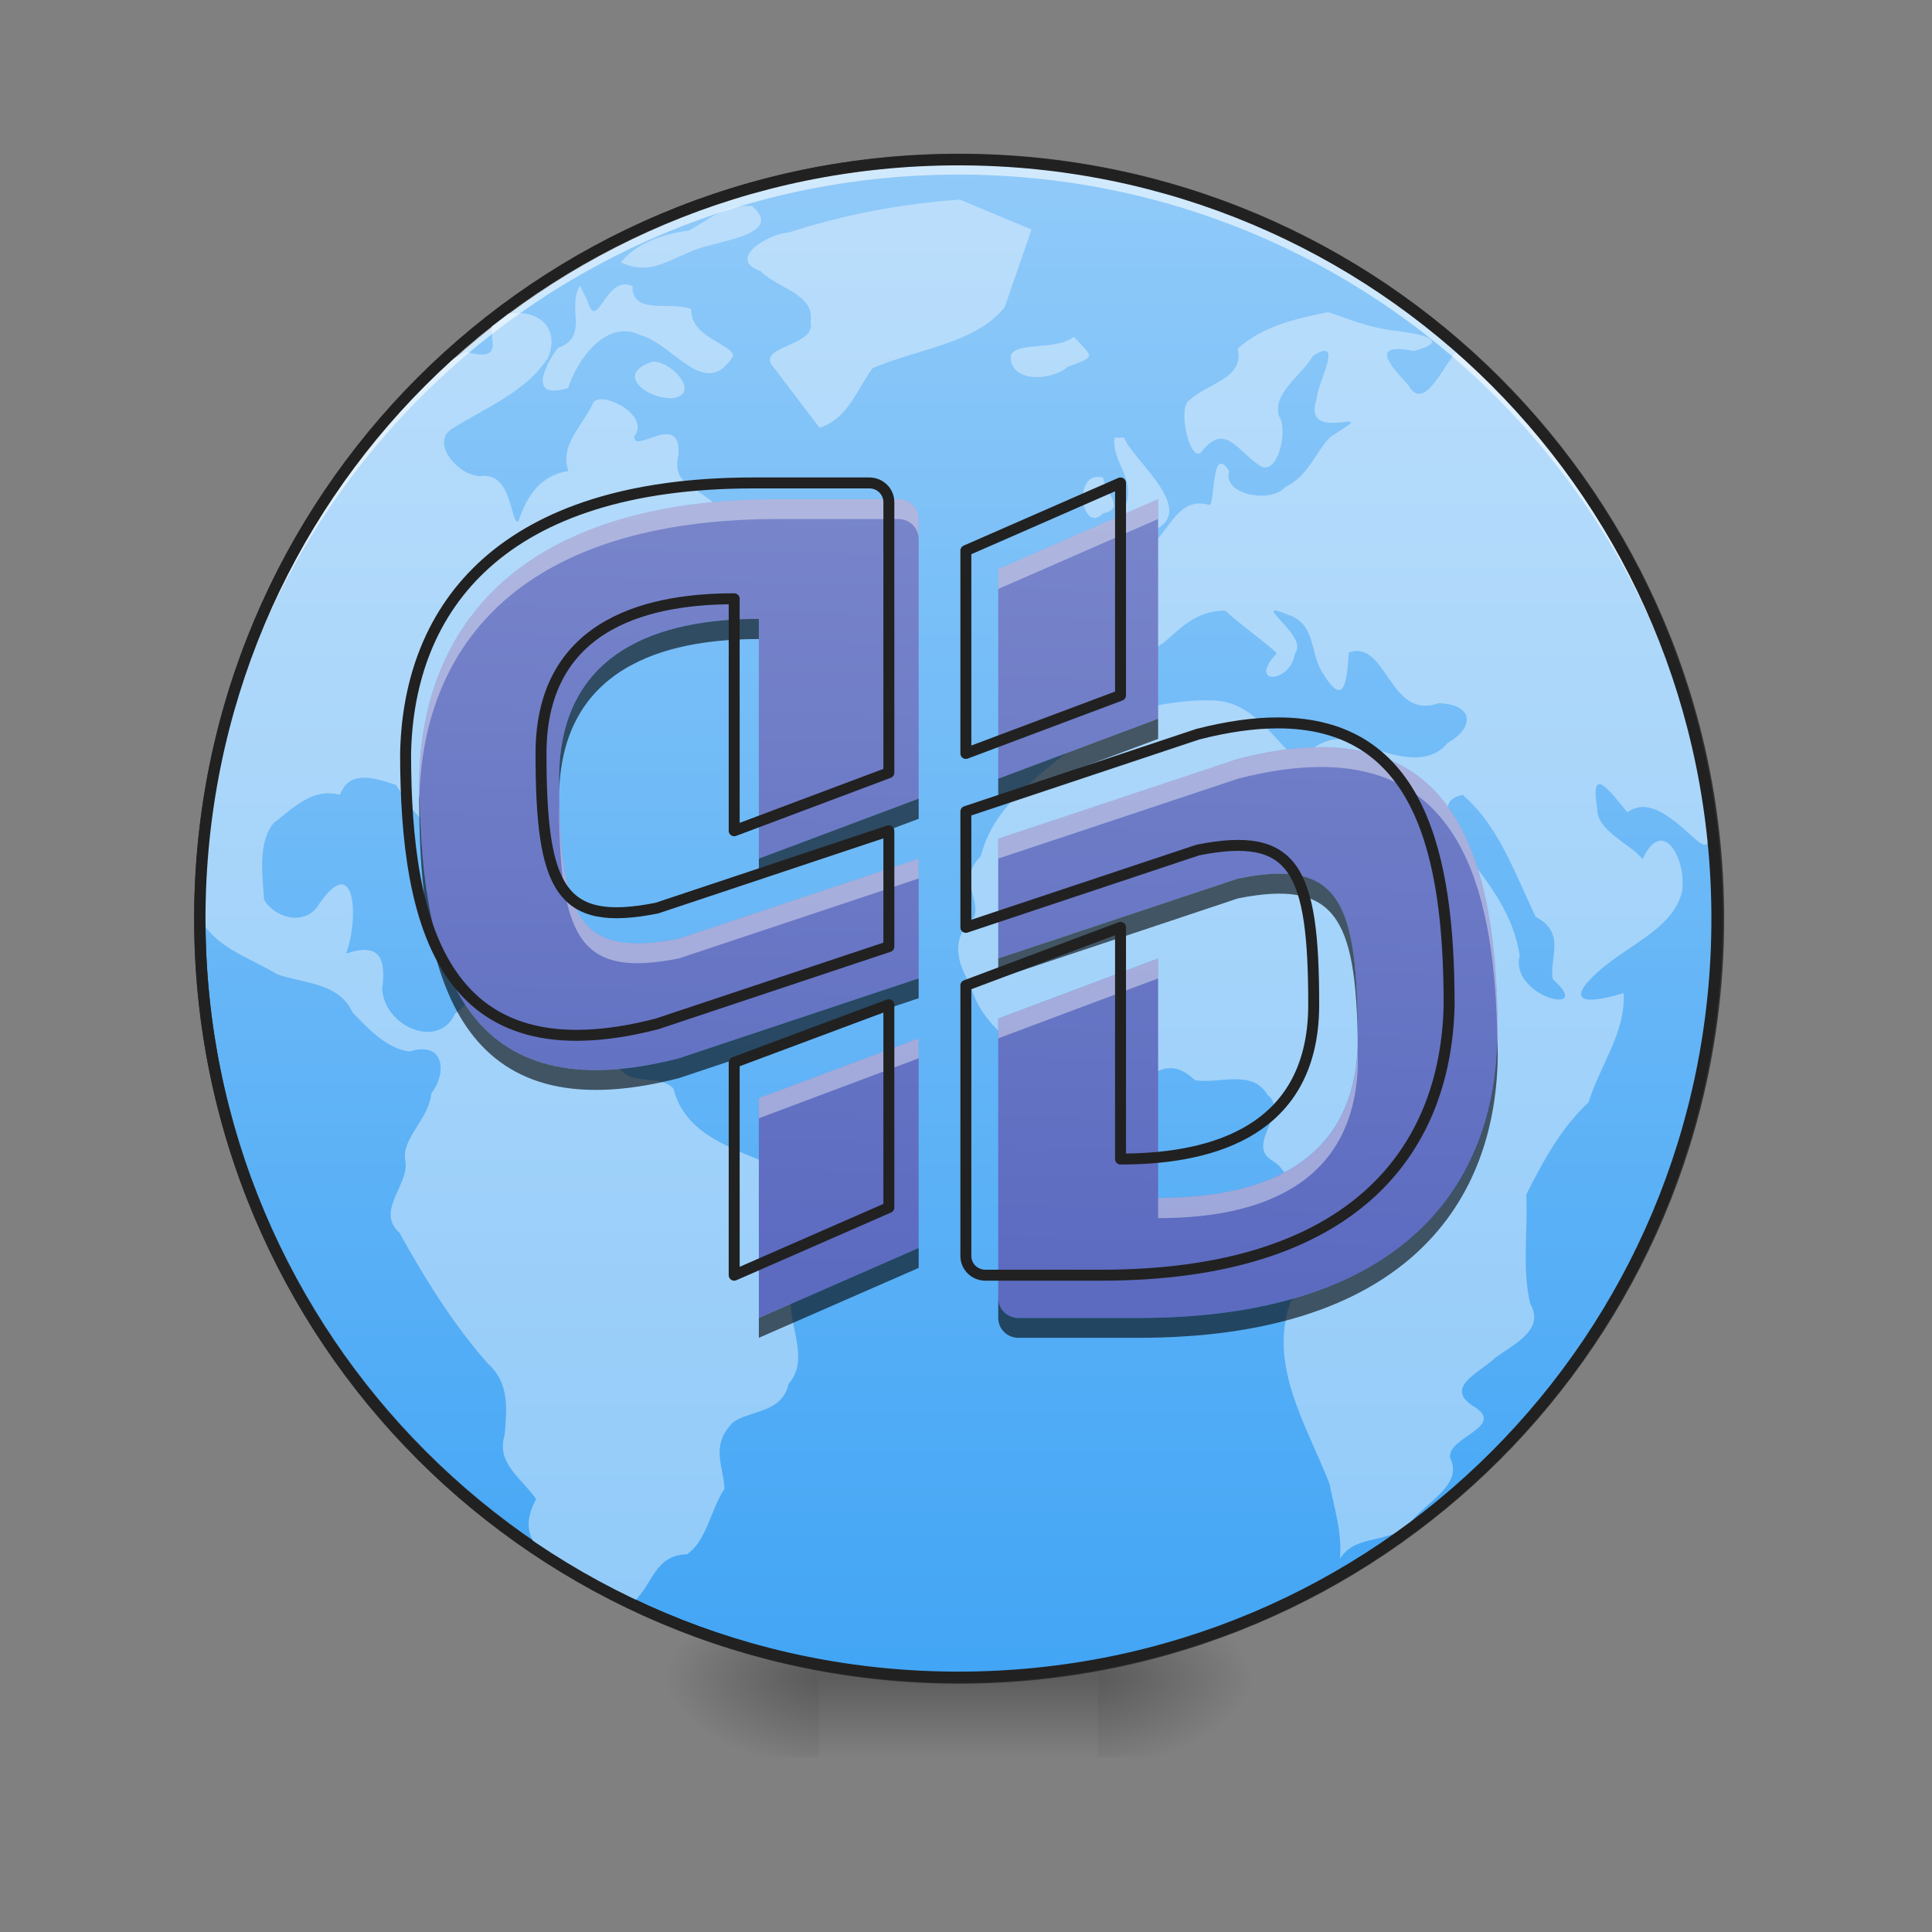 
<svg xmlns="http://www.w3.org/2000/svg" xmlns:xlink="http://www.w3.org/1999/xlink" width="22px" height="22px" viewBox="0 0 22 22" version="1.1">
<rect x="0" y="0" width="22" height="22" fill="#808080" stroke="none"/>
<defs>
<radialGradient id="radial0" gradientUnits="userSpaceOnUse" cx="450.909" cy="189.579" fx="450.909" fy="189.579" r="21.167" gradientTransform="matrix(0,-0.054,-0.097,-0,30.607,43.546)">
<stop offset="0" style="stop-color:rgb(0%,0%,0%);stop-opacity:0.314;"/>
<stop offset="0.222" style="stop-color:rgb(0%,0%,0%);stop-opacity:0.275;"/>
<stop offset="1" style="stop-color:rgb(0%,0%,0%);stop-opacity:0;"/>
</radialGradient>
<radialGradient id="radial1" gradientUnits="userSpaceOnUse" cx="450.909" cy="189.579" fx="450.909" fy="189.579" r="21.167" gradientTransform="matrix(-0,0.054,0.097,0,-8.779,-5.347)">
<stop offset="0" style="stop-color:rgb(0%,0%,0%);stop-opacity:0.314;"/>
<stop offset="0.222" style="stop-color:rgb(0%,0%,0%);stop-opacity:0.275;"/>
<stop offset="1" style="stop-color:rgb(0%,0%,0%);stop-opacity:0;"/>
</radialGradient>
<radialGradient id="radial2" gradientUnits="userSpaceOnUse" cx="450.909" cy="189.579" fx="450.909" fy="189.579" r="21.167" gradientTransform="matrix(-0,-0.054,0.097,-0,-8.779,43.546)">
<stop offset="0" style="stop-color:rgb(0%,0%,0%);stop-opacity:0.314;"/>
<stop offset="0.222" style="stop-color:rgb(0%,0%,0%);stop-opacity:0.275;"/>
<stop offset="1" style="stop-color:rgb(0%,0%,0%);stop-opacity:0;"/>
</radialGradient>
<radialGradient id="radial3" gradientUnits="userSpaceOnUse" cx="450.909" cy="189.579" fx="450.909" fy="189.579" r="21.167" gradientTransform="matrix(0,0.054,-0.097,0,30.607,-5.347)">
<stop offset="0" style="stop-color:rgb(0%,0%,0%);stop-opacity:0.314;"/>
<stop offset="0.222" style="stop-color:rgb(0%,0%,0%);stop-opacity:0.275;"/>
<stop offset="1" style="stop-color:rgb(0%,0%,0%);stop-opacity:0;"/>
</radialGradient>
<linearGradient id="linear0" gradientUnits="userSpaceOnUse" x1="255.323" y1="233.5" x2="255.323" y2="254.667" gradientTransform="matrix(0.009,0,0,0.043,8.569,9.066)">
<stop offset="0" style="stop-color:rgb(0%,0%,0%);stop-opacity:0.275;"/>
<stop offset="1" style="stop-color:rgb(0%,0%,0%);stop-opacity:0;"/>
</linearGradient>
<linearGradient id="linear1" gradientUnits="userSpaceOnUse" x1="254" y1="-168.667" x2="254" y2="233.5" gradientTransform="matrix(1,0,0,1,0,-4)">
<stop offset="0" style="stop-color:rgb(56.471%,79.216%,97.647%);stop-opacity:1;"/>
<stop offset="1" style="stop-color:rgb(25.882%,64.706%,96.078%);stop-opacity:1;"/>
</linearGradient>
<linearGradient id="linear2" gradientUnits="userSpaceOnUse" x1="254" y1="233.5" x2="253.994" y2="-173.526" gradientTransform="matrix(0.042,0,0,0.042,0.068,9.182)">
<stop offset="0" style="stop-color:rgb(56.471%,79.216%,97.647%);stop-opacity:1;"/>
<stop offset="1" style="stop-color:rgb(73.333%,87.059%,98.431%);stop-opacity:1;"/>
</linearGradient>
<linearGradient id="linear3" gradientUnits="userSpaceOnUse" x1="940" y1="1320" x2="960" y2="500" gradientTransform="matrix(0.011,0,0,0.011,0,0)">
<stop offset="0" style="stop-color:rgb(36.078%,41.961%,75.294%);stop-opacity:1;"/>
<stop offset="1" style="stop-color:rgb(47.451%,52.549%,79.608%);stop-opacity:1;"/>
</linearGradient>
</defs>
<g id="surface1">
<path style=" stroke:none;fill-rule:nonzero;fill:url(#radial0);" d="M 12.504 19.098 L 14.324 19.098 L 14.324 18.191 L 12.504 18.191 Z M 12.504 19.098 "/>
<path style=" stroke:none;fill-rule:nonzero;fill:url(#radial1);" d="M 9.324 19.098 L 7.504 19.098 L 7.504 20.008 L 9.324 20.008 Z M 9.324 19.098 "/>
<path style=" stroke:none;fill-rule:nonzero;fill:url(#radial2);" d="M 9.324 19.098 L 7.504 19.098 L 7.504 18.191 L 9.324 18.191 Z M 9.324 19.098 "/>
<path style=" stroke:none;fill-rule:nonzero;fill:url(#radial3);" d="M 12.504 19.098 L 14.324 19.098 L 14.324 20.008 L 12.504 20.008 Z M 12.504 19.098 "/>
<path style=" stroke:none;fill-rule:nonzero;fill:url(#linear0);" d="M 9.324 18.871 L 12.504 18.871 L 12.504 20.008 L 9.324 20.008 Z M 9.324 18.871 "/>
<path style="fill-rule:nonzero;fill:url(#linear1);stroke-width:3;stroke-linecap:round;stroke-linejoin:miter;stroke:rgb(20%,20%,20%);stroke-opacity:1;stroke-miterlimit:4;" d="M 254 -172.636 C 365.091 -172.636 455.091 -82.636 455.091 28.455 C 455.091 139.455 365.091 229.545 254 229.545 C 142.909 229.545 52.909 139.455 52.909 28.455 C 52.909 -82.636 142.909 -172.636 254 -172.636 Z M 254 -172.636 " transform="matrix(0.043,0,0,0.043,0,9.238)"/>
<path style=" stroke:none;fill-rule:nonzero;fill:url(#linear2);" d="M 10.93 2.273 C 10.266 2.32 9.617 2.441 8.98 2.648 C 8.758 2.656 8.266 2.949 8.66 3.086 C 8.844 3.281 9.285 3.344 9.23 3.668 C 9.305 3.949 8.574 3.938 8.816 4.191 C 8.988 4.418 9.16 4.645 9.332 4.871 C 9.652 4.77 9.754 4.445 9.934 4.195 C 10.422 3.977 11.117 3.914 11.441 3.496 C 11.543 3.203 11.645 2.906 11.746 2.613 C 11.473 2.5 11.203 2.387 10.93 2.273 Z M 8.566 2.348 C 8.266 2.316 8.07 2.504 7.844 2.625 C 7.562 2.66 7.246 2.766 7.07 2.988 C 7.383 3.133 7.582 2.98 7.852 2.871 C 8.102 2.742 8.957 2.691 8.566 2.348 Z M 6.605 3.254 C 6.449 3.492 6.715 3.836 6.355 3.961 C 6.18 4.188 6.027 4.555 6.469 4.418 C 6.574 4.09 6.91 3.625 7.293 3.816 C 7.676 3.922 8.031 4.566 8.348 4.055 C 8.348 3.922 7.859 3.844 7.871 3.52 C 7.652 3.426 7.188 3.594 7.203 3.258 C 6.891 3.117 6.801 3.812 6.688 3.422 C 6.66 3.367 6.633 3.309 6.605 3.254 Z M 15.125 3.555 C 14.754 3.629 14.387 3.711 14.094 3.969 C 14.18 4.309 13.742 4.367 13.547 4.555 C 13.402 4.633 13.547 5.254 13.672 5.156 C 13.938 4.809 14.074 5.109 14.316 5.281 C 14.539 5.484 14.68 4.898 14.562 4.734 C 14.492 4.469 14.828 4.27 14.949 4.055 C 15.316 3.816 15.004 4.355 14.992 4.543 C 14.809 5.098 15.82 4.559 15.152 4.973 C 14.973 5.152 14.906 5.418 14.633 5.547 C 14.484 5.73 13.918 5.645 13.996 5.363 C 13.789 5.039 13.84 5.754 13.77 5.75 C 13.426 5.648 13.324 6.027 13.109 6.211 C 12.945 6.402 12.367 6.285 12.801 6.574 C 13.113 6.941 12.734 6.875 12.473 6.969 C 12.105 7.035 12.168 7.355 12.176 7.645 C 12.184 7.805 12.535 8.043 12.715 7.934 C 13.074 7.895 12.984 7.453 13.25 7.32 C 13.469 7.129 13.625 6.957 13.953 6.953 C 14.105 7.098 14.414 7.316 14.539 7.438 C 14.195 7.812 14.699 7.781 14.746 7.438 C 14.918 7.25 14.188 6.805 14.668 7 C 14.988 7.105 14.914 7.434 15.055 7.652 C 15.309 8.078 15.336 7.762 15.359 7.43 C 15.793 7.277 15.82 8.207 16.379 8.008 C 16.766 8.016 16.812 8.27 16.484 8.461 C 16.254 8.742 15.832 8.598 15.539 8.484 C 15.273 8.344 14.953 8.422 14.812 8.691 C 14.504 8.426 14.281 8 13.832 7.977 C 13.406 7.957 12.977 8.07 12.562 8.184 C 12.094 8.707 11.352 9.023 11.168 9.75 C 10.898 10.02 11.176 10.234 11.09 10.449 C 10.828 10.68 10.887 10.941 11.051 11.215 C 11.215 11.848 11.926 12.066 12.316 12.531 C 12.543 12.309 12.754 12.09 12.953 12.359 C 13.219 12.125 13.387 12.094 13.609 12.301 C 13.887 12.344 14.262 12.172 14.434 12.469 C 14.691 12.66 14.172 13.035 14.492 13.219 C 14.793 13.41 14.652 13.766 14.668 14.059 C 14.836 14.324 14.98 14.586 14.695 14.824 C 14.438 15.551 14.879 16.23 15.137 16.891 C 15.195 17.176 15.285 17.453 15.258 17.75 C 15.445 17.453 15.824 17.598 16.066 17.332 C 16.227 17.113 16.664 16.91 16.516 16.609 C 16.453 16.375 17.141 16.254 16.801 16.027 C 16.422 15.805 16.84 15.637 17.027 15.461 C 17.227 15.312 17.598 15.148 17.426 14.848 C 17.328 14.445 17.402 14.02 17.379 13.605 C 17.57 13.223 17.773 12.848 18.09 12.551 C 18.215 12.137 18.516 11.754 18.488 11.309 C 17.75 11.531 17.973 11.215 18.383 10.918 C 18.664 10.711 19.066 10.516 19.152 10.16 C 19.215 9.812 18.941 9.27 18.703 9.785 C 18.59 9.621 18.184 9.469 18.188 9.211 C 18.102 8.691 18.328 9.004 18.531 9.25 C 19 8.902 19.613 10.211 19.414 9.277 C 19.145 7.254 18.121 5.344 16.586 4 C 16.445 4.152 16.211 4.707 16.039 4.387 C 15.801 4.133 15.609 3.902 16.102 3.996 C 16.582 3.867 16.102 3.789 15.852 3.762 C 15.598 3.73 15.363 3.637 15.125 3.555 Z M 5.723 3.566 C 5.402 3.688 5.879 4.156 5.309 4.008 C 4.684 4.289 4.27 4.977 3.832 5.512 C 2.82 6.945 2.27 8.691 2.273 10.445 C 2.441 10.789 2.848 10.906 3.156 11.094 C 3.469 11.203 3.859 11.188 4.016 11.531 C 4.188 11.711 4.418 11.953 4.668 11.973 C 5.047 11.852 5.102 12.199 4.91 12.453 C 4.891 12.73 4.578 12.957 4.613 13.203 C 4.68 13.48 4.266 13.781 4.547 14.035 C 4.84 14.562 5.156 15.074 5.555 15.527 C 5.801 15.746 5.773 16.043 5.746 16.344 C 5.645 16.66 5.945 16.84 6.105 17.07 C 5.715 17.785 6.773 17.93 7.215 18.242 C 7.438 18.039 7.453 17.707 7.824 17.699 C 8.047 17.543 8.094 17.188 8.25 16.953 C 8.242 16.703 8.082 16.469 8.344 16.199 C 8.551 16.051 8.906 16.094 8.98 15.758 C 9.215 15.492 8.996 15.129 9.004 14.812 C 9.195 14.586 9.527 14.43 9.625 14.152 C 9.898 13.555 9.199 13.484 8.789 13.27 C 8.336 13.066 7.805 12.93 7.668 12.395 C 7.496 12.203 7.035 12.422 7.027 12.016 C 6.98 11.637 6.723 11.617 6.406 11.703 C 6.09 11.812 5.988 11.387 5.777 11.23 C 5.594 10.871 5.383 11.43 5.184 11.539 C 5 11.957 4.375 11.695 4.352 11.258 C 4.398 10.906 4.32 10.73 3.941 10.859 C 4.086 10.477 4.055 9.688 3.637 10.289 C 3.488 10.555 3.129 10.457 3.008 10.246 C 2.988 9.961 2.934 9.594 3.117 9.371 C 3.348 9.195 3.559 8.969 3.871 9.051 C 3.973 8.785 4.211 8.836 4.508 8.938 C 4.676 9.172 4.898 9.602 4.859 9.062 C 4.828 8.75 4.945 8.516 5.23 8.375 C 5.496 8.227 5.66 8.008 5.703 7.707 C 5.691 7.297 6.043 7.406 6.309 7.34 C 6.512 7.055 6.906 7.148 7.164 7 C 7.383 6.727 7.539 6.488 7.062 6.59 C 6.77 6.59 6.328 6.645 6.797 6.387 C 6.992 6.141 7.262 6.133 7.547 6.133 C 7.762 6.043 8.223 6.02 8.102 5.707 C 7.855 5.504 7.656 5.5 7.727 5.164 C 7.746 4.676 7.215 5.184 7.223 4.969 C 7.41 4.723 6.859 4.453 6.758 4.578 C 6.652 4.836 6.363 5.062 6.473 5.363 C 6.152 5.414 6 5.645 5.902 5.938 C 5.809 5.969 5.84 5.367 5.469 5.422 C 5.211 5.418 4.887 5.027 5.16 4.875 C 5.539 4.637 6.004 4.453 6.242 4.07 C 6.379 3.73 6.129 3.523 5.793 3.57 L 5.746 3.566 Z M 12.227 3.836 C 12.02 3.996 11.602 3.887 11.512 4.039 C 11.477 4.355 11.965 4.348 12.16 4.176 C 12.477 4.059 12.461 4.078 12.227 3.836 Z M 7.438 4.117 C 6.996 4.25 7.355 4.539 7.645 4.535 C 7.988 4.504 7.668 4.121 7.438 4.117 Z M 12.691 4.984 C 12.66 5.266 12.93 5.441 12.82 5.746 C 12.645 6.133 12.895 6.246 13.191 6.012 C 13.594 5.766 12.891 5.23 12.801 4.984 C 12.762 4.984 12.727 4.984 12.691 4.984 Z M 12.562 5.438 C 12.199 5.348 12.316 6.102 12.562 5.844 C 12.828 5.797 12.574 5.59 12.562 5.438 Z M 7.969 6.113 C 8.023 6.402 8.043 6.852 8.25 6.367 C 8.25 6.273 8.043 6.199 7.969 6.113 Z M 16.656 9.051 C 17.078 9.418 17.25 9.953 17.488 10.441 C 17.844 10.629 17.633 10.914 17.684 11.152 C 18.176 11.586 17.184 11.355 17.305 10.883 C 17.223 10.336 16.871 9.969 16.586 9.574 C 16.562 9.363 16.336 9.125 16.656 9.051 Z M 16.656 9.051 "/>
<path style=" stroke:none;fill-rule:nonzero;fill:rgb(100%,100%,100%);fill-opacity:0.588;" d="M 10.914 1.82 C 6.129 1.82 2.273 5.672 2.273 10.461 C 2.273 10.488 2.273 10.516 2.273 10.543 C 2.32 5.797 6.156 1.988 10.914 1.988 C 15.672 1.988 19.508 5.797 19.555 10.543 C 19.555 10.516 19.555 10.488 19.555 10.461 C 19.555 5.672 15.699 1.82 10.914 1.82 Z M 10.914 1.82 "/>
<path style=" stroke:none;fill-rule:nonzero;fill:rgb(12.941%,12.941%,12.941%);fill-opacity:1;" d="M 10.914 1.754 C 6.094 1.754 2.211 5.637 2.211 10.461 C 2.211 15.281 6.094 19.164 10.914 19.164 C 15.734 19.164 19.617 15.281 19.617 10.461 C 19.617 5.637 15.734 1.754 10.914 1.754 Z M 10.914 1.883 C 15.668 1.883 19.488 5.707 19.488 10.461 C 19.488 15.211 15.668 19.035 10.914 19.035 C 6.16 19.035 2.34 15.211 2.34 10.461 C 2.34 5.707 6.16 1.883 10.914 1.883 Z M 10.914 1.883 "/>
<path style=" stroke:none;fill-rule:nonzero;fill:url(#linear3);" d="M 8.867 5.684 C 5.91 5.684 4.809 7.137 4.773 8.867 C 4.773 10.914 5.23 12.695 7.73 12.051 L 10.461 11.141 L 10.461 9.777 L 7.73 10.688 C 6.594 10.914 6.367 10.461 6.367 8.867 C 6.367 7.277 7.73 7.047 8.641 7.047 L 8.641 9.777 L 10.461 9.094 L 10.461 5.91 C 10.461 5.785 10.359 5.684 10.23 5.684 Z M 13.188 5.684 L 11.367 6.48 L 11.367 8.867 L 13.188 8.184 Z M 15.035 8.508 C 14.762 8.508 14.449 8.551 14.098 8.641 L 11.367 9.551 L 11.367 10.914 L 14.098 10.004 C 15.234 9.777 15.461 10.23 15.461 11.824 C 15.461 13.414 14.098 13.641 13.188 13.641 L 13.188 10.914 L 11.367 11.598 L 11.367 14.781 C 11.367 14.906 11.469 15.008 11.598 15.008 L 12.961 15.008 C 15.918 15.008 17.02 13.555 17.055 11.824 C 17.055 10.066 16.719 8.504 15.035 8.508 Z M 10.461 11.824 L 8.641 12.504 L 8.641 15.008 L 10.461 14.211 Z M 10.461 11.824 "/>
<path style=" stroke:none;fill-rule:nonzero;fill:rgb(100%,100%,100%);fill-opacity:0.4;" d="M 8.867 5.684 C 5.91 5.684 4.809 7.137 4.773 8.867 C 4.773 8.93 4.777 8.988 4.777 9.047 C 4.832 7.34 5.938 5.91 8.867 5.91 L 10.23 5.91 C 10.359 5.91 10.461 6.012 10.461 6.141 L 10.461 5.91 C 10.461 5.785 10.359 5.684 10.23 5.684 Z M 13.188 5.684 L 11.367 6.48 L 11.367 6.707 L 13.188 5.91 Z M 15.035 8.508 C 14.762 8.508 14.449 8.551 14.098 8.641 L 11.367 9.551 L 11.367 9.777 L 14.098 8.867 C 14.449 8.777 14.762 8.734 15.035 8.734 C 16.66 8.73 17.027 10.184 17.051 11.867 C 17.051 11.852 17.055 11.84 17.055 11.824 C 17.055 10.066 16.719 8.504 15.035 8.508 Z M 6.367 9.109 C 6.367 9.141 6.367 9.176 6.367 9.207 C 6.367 9.266 6.367 9.32 6.367 9.371 C 6.367 9.359 6.367 9.348 6.367 9.336 C 6.395 10.73 6.652 11.129 7.73 10.914 L 10.461 10.004 L 10.461 9.777 L 7.73 10.688 C 6.652 10.902 6.395 10.504 6.367 9.109 Z M 13.188 10.914 L 11.367 11.598 L 11.367 11.824 L 13.188 11.141 Z M 10.461 11.824 L 8.641 12.504 L 8.641 12.734 L 10.461 12.051 Z M 15.461 11.926 C 15.402 13.426 14.078 13.641 13.188 13.641 L 13.188 13.871 C 14.078 13.871 15.402 13.652 15.461 12.152 C 15.461 12.18 15.461 12.207 15.461 12.238 C 15.461 12.215 15.461 12.188 15.461 12.164 C 15.461 12.082 15.461 12 15.461 11.926 Z M 15.461 11.926 "/>
<path style=" stroke:none;fill-rule:nonzero;fill:rgb(0%,0%,0%);fill-opacity:0.6;" d="M 8.641 7.047 C 7.73 7.047 6.367 7.277 6.367 8.867 C 6.367 8.922 6.367 8.977 6.367 9.027 C 6.406 7.496 7.742 7.277 8.641 7.277 Z M 13.188 8.184 L 11.367 8.867 L 11.367 9.094 L 13.188 8.414 Z M 4.777 9.051 C 4.777 9.066 4.773 9.082 4.773 9.094 C 4.773 11.141 5.23 12.922 7.73 12.277 L 10.461 11.367 L 10.461 11.141 L 7.73 12.051 C 5.305 12.676 4.805 11.02 4.777 9.051 Z M 10.461 9.094 L 8.641 9.777 L 8.641 10.004 L 10.461 9.324 Z M 14.566 9.949 C 14.43 9.949 14.273 9.969 14.098 10.004 L 11.367 10.914 L 11.367 11.141 L 14.098 10.23 C 15.195 10.012 15.445 10.43 15.461 11.891 C 15.461 11.867 15.461 11.848 15.461 11.824 C 15.461 10.48 15.301 9.945 14.566 9.949 Z M 17.051 11.867 C 17 13.578 15.891 15.008 12.961 15.008 L 11.598 15.008 C 11.469 15.008 11.367 14.906 11.367 14.781 L 11.367 15.008 C 11.367 15.133 11.469 15.234 11.598 15.234 L 12.961 15.234 C 15.918 15.234 17.02 13.781 17.055 12.051 C 17.055 11.988 17.055 11.93 17.051 11.867 Z M 10.461 14.211 L 8.641 15.008 L 8.641 15.234 L 10.461 14.438 Z M 10.461 14.211 "/>
<path style="fill:none;stroke-width:11.339;stroke-linecap:round;stroke-linejoin:round;stroke:rgb(12.941%,12.941%,12.941%);stroke-opacity:1;stroke-miterlimit:4;" d="M 779.957 499.928 C 519.857 499.928 422.964 627.745 419.871 779.957 C 419.871 960 460.072 1116.679 679.971 1059.986 L 920.143 979.928 L 920.143 860.014 L 679.971 940.072 C 579.986 960 560.057 920.143 560.057 779.957 C 560.057 640.115 679.971 619.843 760.029 619.843 L 760.029 860.014 L 920.143 799.886 L 920.143 519.857 C 920.143 508.862 911.21 499.928 899.871 499.928 Z M 1159.971 499.928 L 999.857 570.022 L 999.857 779.957 L 1159.971 719.828 Z M 1322.491 748.346 C 1298.44 748.346 1270.952 752.126 1240.029 760.029 L 999.857 840.086 L 999.857 960 L 1240.029 879.943 C 1340.014 860.014 1359.943 899.871 1359.943 1040.057 C 1359.943 1179.9 1240.029 1199.828 1159.971 1199.828 L 1159.971 960 L 999.857 1020.129 L 999.857 1300.158 C 999.857 1311.153 1008.79 1320.086 1020.129 1320.086 L 1140.043 1320.086 C 1400.143 1320.086 1497.037 1192.269 1500.129 1040.057 C 1500.129 885.44 1470.58 748.003 1322.491 748.346 Z M 920.143 1040.057 L 760.029 1099.843 L 760.029 1320.086 L 920.143 1249.993 Z M 920.143 1040.057 " transform="matrix(0.011,0,0,0.011,0,0)"/>
</g>
</svg>
